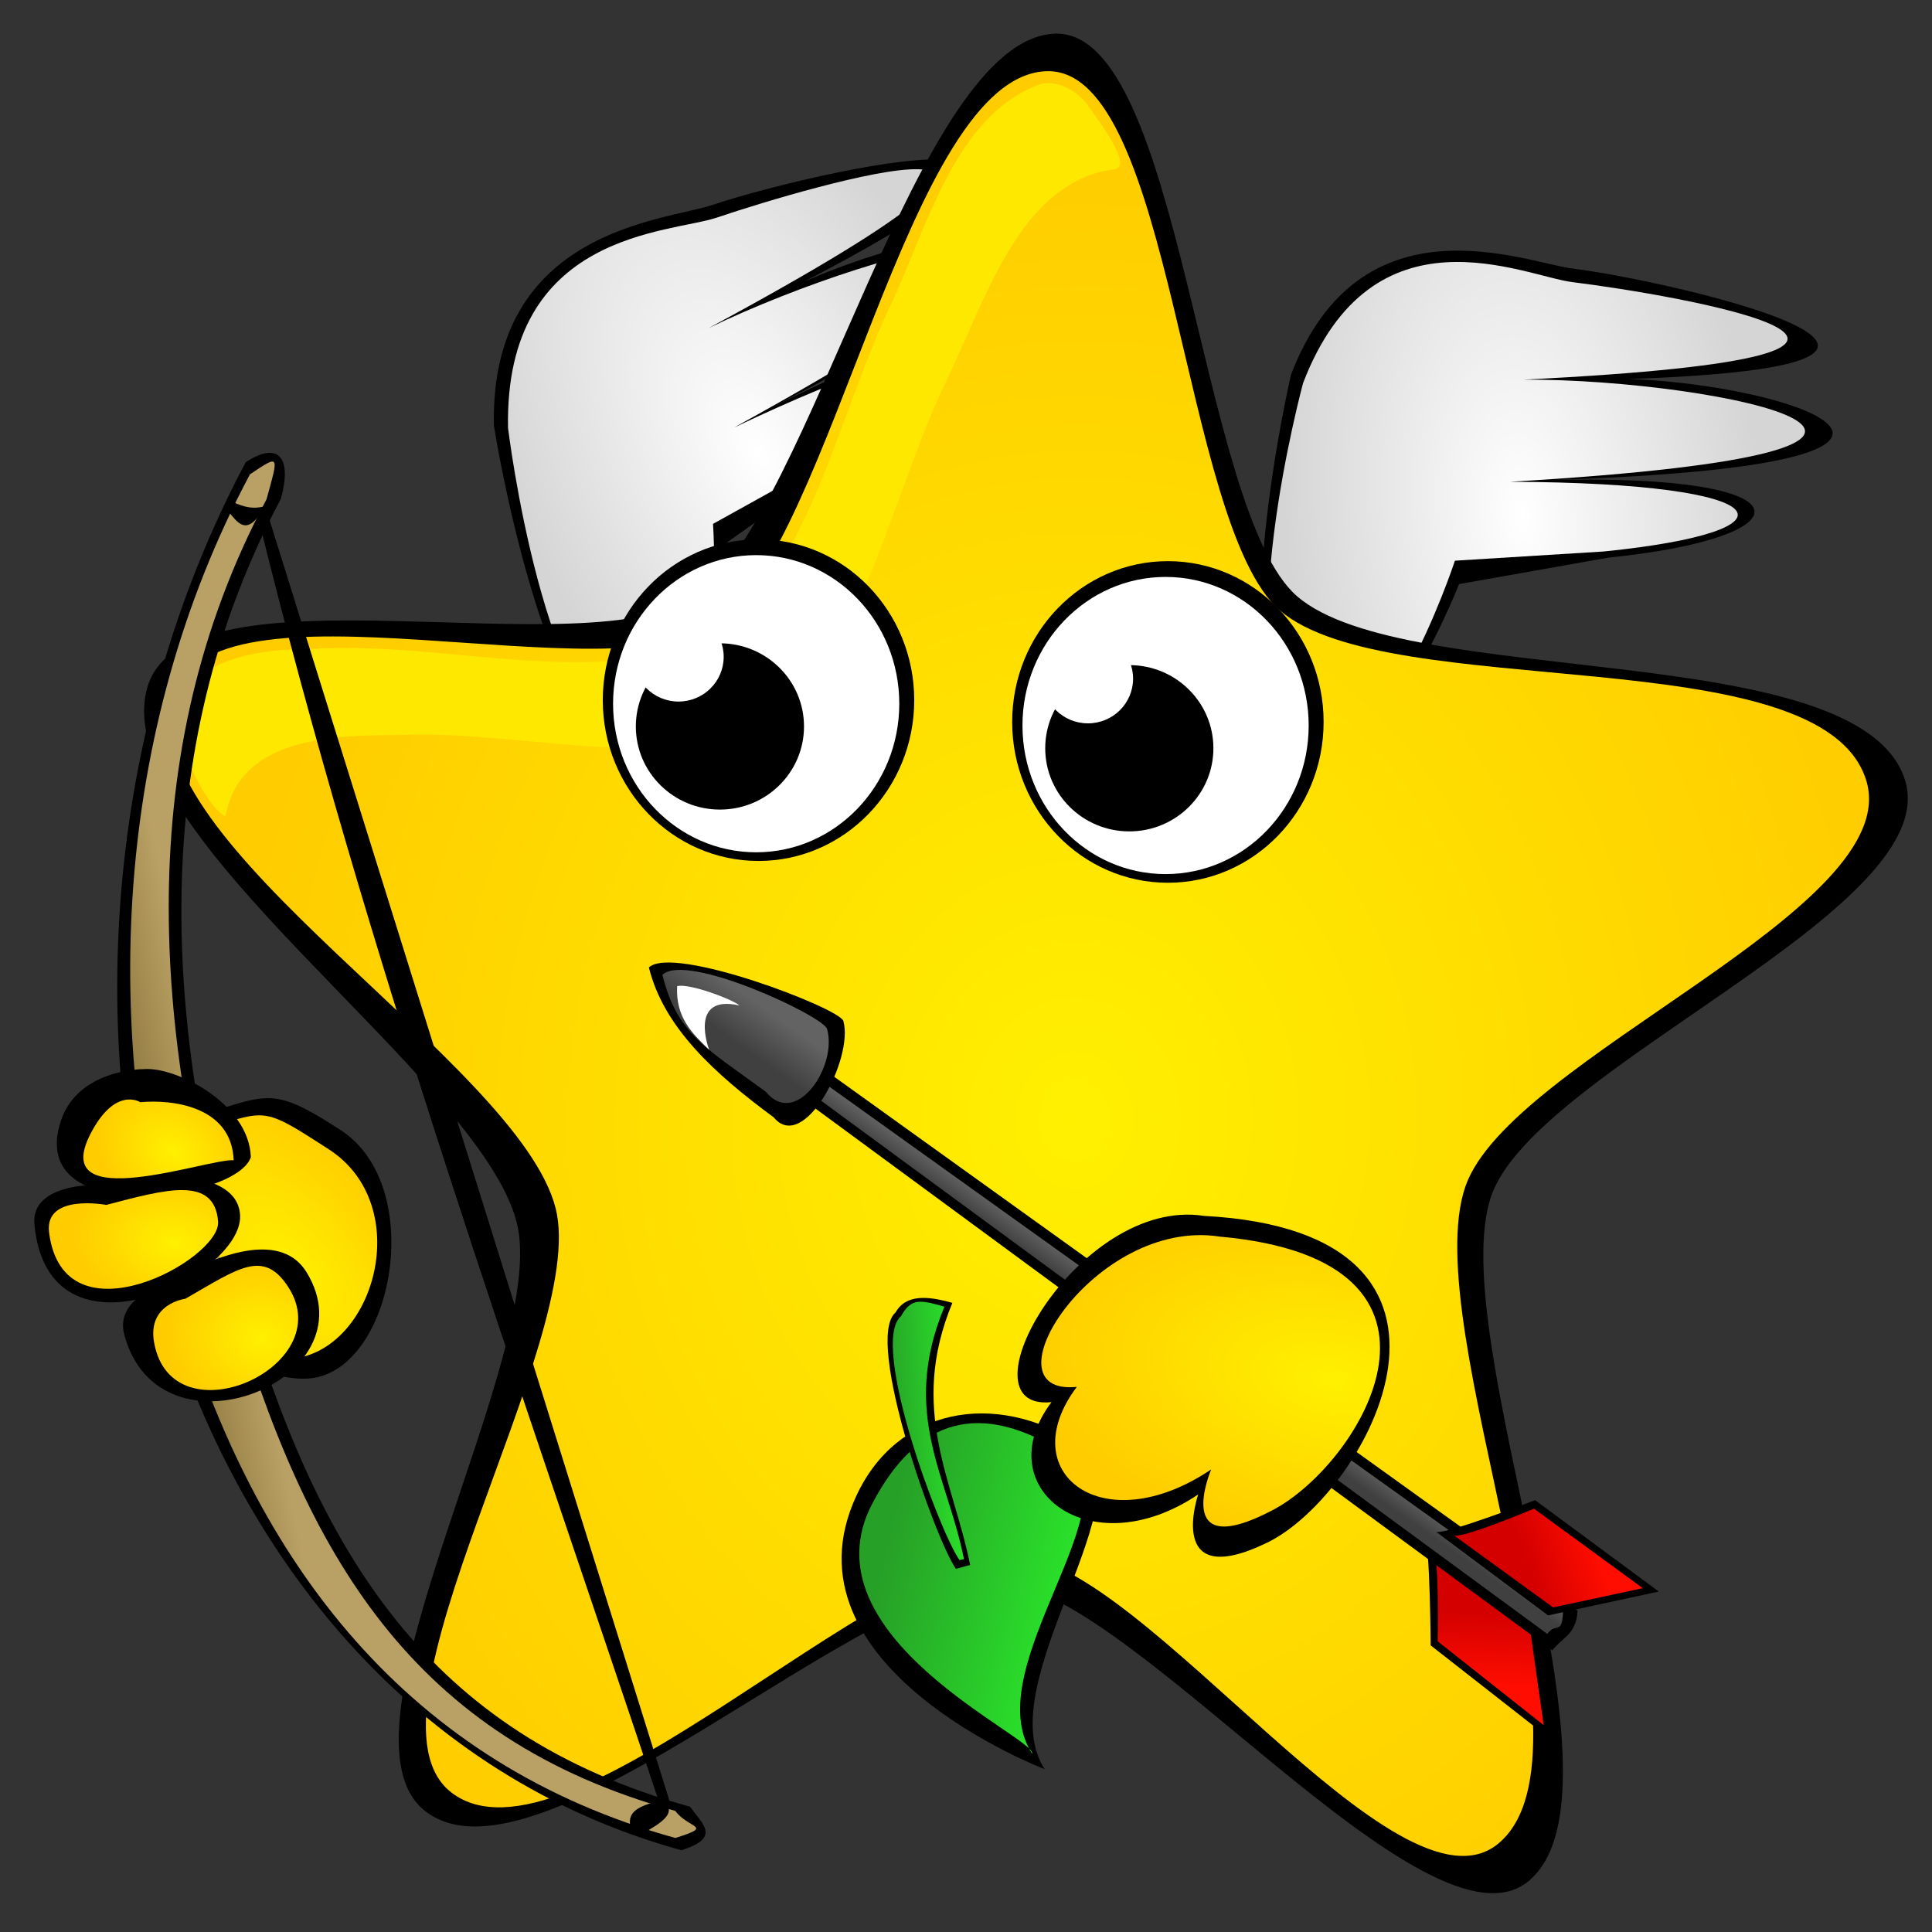 <?xml version="1.0" encoding="UTF-8" standalone="no"?>
<svg
   xmlns:dc="http://purl.org/dc/elements/1.1/"
   xmlns:cc="http://creativecommons.org/ns#"
   xmlns:rdf="http://www.w3.org/1999/02/22-rdf-syntax-ns#"
   xmlns:svg="http://www.w3.org/2000/svg"
   xmlns="http://www.w3.org/2000/svg"
   xmlns:xlink="http://www.w3.org/1999/xlink"
   xmlns:sodipodi="http://sodipodi.sourceforge.net/DTD/sodipodi-0.dtd"
   xmlns:inkscape="http://www.inkscape.org/namespaces/inkscape"
   viewBox="0 0 70 70"
   version="1.1"
   id="svg144"
   sodipodi:docname="star1.svg"
   width="70"
   height="70"
   inkscape:version="0.92.3 (2405546, 2018-03-11)">
  <rect x="0" y="0" width="70" height="70" fill="#333333" stroke="none"/>
  <sodipodi:namedview
     pagecolor="#ffffff"
     bordercolor="#666666"
     borderopacity="1"
     objecttolerance="10"
     gridtolerance="10"
     guidetolerance="10"
     inkscape:pageopacity="0"
     inkscape:pageshadow="2"
     inkscape:window-width="2560"
     inkscape:window-height="1412"
     id="namedview146"
     showgrid="false"
     inkscape:zoom="3.6875"
     inkscape:cx="131.74824"
     inkscape:cy="97.824854"
     inkscape:window-x="3840"
     inkscape:window-y="0"
     inkscape:window-maximized="1"
     inkscape:current-layer="svg144" />
  <defs
     id="defs44">
    <linearGradient
       id="d">
      <stop
         stop-color="#27a027"
         offset="0"
         id="stop2" />
      <stop
         stop-color="#2beb2b"
         offset="1"
         id="stop4" />
    </linearGradient>
    <linearGradient
       id="c">
      <stop
         stop-color="#404040"
         offset="0"
         id="stop7" />
      <stop
         stop-color="#636363"
         offset="1"
         id="stop9" />
    </linearGradient>
    <linearGradient
       id="e">
      <stop
         stop-color="#d40000"
         offset="0"
         id="stop12" />
      <stop
         stop-color="#ff0d00"
         offset="1"
         id="stop14" />
    </linearGradient>
    <linearGradient
       id="a">
      <stop
         stop-color="#fff000"
         offset="0"
         id="stop17" />
      <stop
         stop-color="#fc0"
         offset="1"
         id="stop19" />
    </linearGradient>
    <linearGradient
       id="r"
       x1="695.5"
       x2="689.5"
       y1="720.36"
       y2="722.36"
       gradientUnits="userSpaceOnUse">
      <stop
         stop-color="#b9a165"
         offset="0"
         id="stop22" />
      <stop
         stop-color="#978045"
         offset="1"
         id="stop24" />
    </linearGradient>
    <linearGradient
       id="q"
       x1="721.07"
       x2="727.79"
       y1="830.51"
       y2="830.15"
       gradientTransform="matrix(-0.292,0.956,0.956,0.292,130.72,-99.81)"
       gradientUnits="userSpaceOnUse"
       xlink:href="#e" />
    <linearGradient
       id="p"
       x1="694.03"
       x2="695.79"
       y1="802.22"
       y2="800.81"
       gradientUnits="userSpaceOnUse"
       xlink:href="#c" />
    <linearGradient
       id="o"
       x1="660.79"
       x2="664.15"
       y1="759.97"
       y2="757.32"
       gradientUnits="userSpaceOnUse"
       xlink:href="#c" />
    <linearGradient
       id="n"
       x1="719.57"
       x2="726.29"
       y1="829.62"
       y2="829.27"
       gradientUnits="userSpaceOnUse"
       xlink:href="#e" />
    <linearGradient
       id="m"
       x1="608.11"
       x2="628.44"
       y1="810.18"
       y2="815.3"
       gradientUnits="userSpaceOnUse"
       xlink:href="#d" />
    <linearGradient
       id="l"
       x1="607.85"
       x2="616.07"
       y1="801.11"
       y2="800.58"
       gradientUnits="userSpaceOnUse"
       xlink:href="#d" />
    <radialGradient
       id="b"
       cx="674"
       cy="696.39"
       r="27.994"
       gradientTransform="matrix(-0.232,-1.474,0.834,-0.131,249.52,1781.1)"
       gradientUnits="userSpaceOnUse">
      <stop
         stop-color="#fff"
         offset="0"
         id="stop33" />
      <stop
         stop-color="#d5d5d5"
         offset="1"
         id="stop35" />
    </radialGradient>
    <radialGradient
       id="f"
       cx="168.57"
       cy="276.25"
       r="108.01"
       gradientTransform="matrix(1,0.023,-0.025,1.069,6.538,-21.654)"
       gradientUnits="userSpaceOnUse"
       xlink:href="#a" />
    <radialGradient
       id="k"
       cx="704.86"
       cy="715.06"
       r="14.641"
       gradientTransform="matrix(-1.081,-0.936,0.529,-0.612,1082.8,1814.1)"
       gradientUnits="userSpaceOnUse"
       xlink:href="#a" />
    <radialGradient
       id="j"
       cx="687.05"
       cy="708.41"
       r="9.682"
       gradientTransform="matrix(0.78,0.283,-0.208,0.572,297.81,107.45)"
       gradientUnits="userSpaceOnUse"
       xlink:href="#a" />
    <radialGradient
       id="i"
       cx="687.37"
       cy="715.9"
       r="10.189"
       gradientTransform="matrix(1,0,0,0.601,0,285.13)"
       gradientUnits="userSpaceOnUse"
       xlink:href="#a" />
    <radialGradient
       id="h"
       cx="695.66"
       cy="722.55"
       r="9.684"
       gradientTransform="matrix(1,0,0,0.747,1.25,183.46)"
       gradientUnits="userSpaceOnUse"
       xlink:href="#a" />
    <radialGradient
       id="g"
       cx="706.22"
       cy="807.7"
       r="18.885"
       gradientTransform="matrix(-1.46,-0.749,0.384,-0.749,1427.3,1940.8)"
       gradientUnits="userSpaceOnUse"
       xlink:href="#a" />
    <radialGradient
       inkscape:collect="always"
       xlink:href="#b"
       id="radialGradient955"
       gradientUnits="userSpaceOnUse"
       gradientTransform="matrix(-0.232,-1.474,0.834,-0.131,249.52,1781.1)"
       cx="674"
       cy="696.39"
       r="27.994" />
    <radialGradient
       inkscape:collect="always"
       xlink:href="#b"
       id="radialGradient957"
       gradientUnits="userSpaceOnUse"
       gradientTransform="matrix(-0.232,-1.474,0.834,-0.131,249.52,1781.1)"
       cx="674"
       cy="696.39"
       r="27.994" />
  </defs>
  <g
     transform="matrix(0.364,0,0,0.395,-188.006,-269.247)"
     id="g142">
    <g
       transform="matrix(0.936,-0.353,0.353,0.936,-284.73,309.18)"
       id="g50">
      <path
         d="m 650.25,684.86 c 0,0 -5.5,28.25 2.25,34 7.75,5.75 15.5,-15.75 15.5,-15.75 l 14.75,-3.25 c 19.83,-2.947 20.095,-8.865 -6.5,-6.75 52.827,-4.436 17.916,-11.625 1.75,-9.25 49.932,-3.47 9.479,-9.689 -0.25,-10.25 -4.875,-0.281 -21.5,-5.75 -27.5,11.25 z"
         id="path46"
         inkscape:connector-curvature="0" />
      <path
         d="m 651.49,685.57 c 0,0 -6.207,26.482 1.543,32.232 7.75,5.75 14.439,-16.811 14.439,-16.811 l 14.75,-1.659 c 19.83,-2.947 17.62,-7.274 -9.682,-5.866 53.534,-5.85 20.39,-10.565 0.866,-9.427 50.108,-5.061 14.075,-8.628 4.346,-9.189 -4.875,-0.281 -20.263,-6.28 -26.263,10.72 z"
         id="path48"
         inkscape:connector-curvature="0"
         style="fill:url(#radialGradient955)" />
    </g>
    <g
       transform="matrix(0.999,0.055,-0.055,0.999,33.071,-3.933)"
       id="g56">
      <path
         d="m 650.25,684.86 c 0,0 -5.5,28.25 2.25,34 7.75,5.75 15.5,-15.75 15.5,-15.75 l 14.75,-3.25 c 19.83,-2.947 20.095,-8.865 -6.5,-6.75 52.827,-4.436 17.916,-11.625 1.75,-9.25 49.932,-3.47 9.479,-9.689 -0.25,-10.25 -4.875,-0.281 -21.5,-5.75 -27.5,11.25 z"
         id="path52"
         inkscape:connector-curvature="0" />
      <path
         d="m 651.49,685.57 c 0,0 -6.207,26.482 1.543,32.232 7.75,5.75 14.439,-16.811 14.439,-16.811 l 14.75,-1.659 c 19.83,-2.947 17.62,-7.274 -9.682,-5.866 53.534,-5.85 20.39,-10.565 0.866,-9.427 50.108,-5.061 14.075,-8.628 4.346,-9.189 -4.875,-0.281 -20.263,-6.28 -26.263,10.72 z"
         id="path54"
         inkscape:connector-curvature="0"
         style="fill:url(#radialGradient957)" />
    </g>
    <path
       transform="matrix(0.78,0.055,-0.055,0.78,507.5,558.69)"
       d="m 232.15,362.48 c -12.069,10.603 -52.885,-30.483 -68.945,-30.07 -17.752,0.457 -56.351,40.88 -71.62,31.814 -13.814,-8.202 12.009,-54.635 6.653,-69.781 -5.92,-16.742 -55.24,-41.878 -51.336,-59.201 3.531,-15.672 56.175,-5.96 68.925,-15.734 14.093,-10.804 23.353,-67.345 41.035,-68.985 15.996,-1.484 22.073,54.568 35.308,63.673 14.63,10.065 71.66,-0.305 78.684,16.004 6.355,14.755 -44.508,37.016 -49.078,52.417 -5.051,17.024 23.714,68.143 10.374,79.863 z"
       id="path58"
       inkscape:connector-curvature="0" />
    <path
       transform="matrix(0.78,0.055,-0.055,0.78,507.5,558.69)"
       d="m 228,358.36 c -12.069,10.603 -47.318,-29.774 -63.378,-29.361 -17.752,0.457 -54.626,41.861 -69.895,32.795 -13.814,-8.202 13.695,-54.203 8.339,-69.349 -5.92,-16.742 -56.692,-39.017 -52.789,-56.34 3.531,-15.672 55.782,-3.725 68.532,-13.499 14.093,-10.804 19.588,-65.975 37.27,-67.615 15.996,-1.484 20.78,51.901 34.016,61.006 14.63,10.065 68.799,-1.758 75.823,14.551 6.355,14.755 -42.939,35.801 -47.509,51.203 -5.051,17.024 22.932,64.888 9.591,76.608 z"
       id="path60"
       inkscape:connector-curvature="0"
       style="fill:url(#f)" />
    <path
       d="m 620.19,689.31 c -8.763,2.829 -11.368,13.317 -15.247,20.727 -5.135,10.17 -7.655,22.998 -17.065,30.179 -12.78,4.673 -26.885,0.205 -40.188,0.938 -4.853,0.003 -14.301,0.686 -13.188,7.719 0.419,2.88 2.943,6.985 4.438,7.656 1.412,-7.451 11.236,-7.425 17.188,-7.469 12.344,-0.478 25.452,3.451 37.312,-0.75 9.461,-8.011 11.772,-21.322 17.351,-31.918 3.813,-7.237 7.173,-17.934 16.43,-19.207 2.397,-0.013 -1.472,-4.57 -2.469,-5.938 -1.131,-1.331 -2.77,-2.185 -4.562,-1.938 z"
       id="path62"
       inkscape:connector-curvature="0"
       style="fill:#fee800" />
    <g
       transform="matrix(0.995,0.1,-0.1,0.995,-78.479,15.09)"
       id="g86">
      <path
         d="m 681.11,706.18 c 14.615,-4.567 12.483,-7.003 21.618,-2.74 9.135,4.263 7.451,21.461 -0.77,22.983 -8.221,1.522 -29.068,-9.891 -20.848,-20.243 z"
         id="path64"
         inkscape:connector-curvature="0" />
      <path
         d="m 687.22,643.44 c -11.288,25.013 -10.847,53.565 -0.812,76.875 10.034,23.31 29.685,41.411 56.688,45.469 3.784,-1.52 1.944,-2.54 0.449,-4.061 -26.641,-4.003 -39.206,-19.474 -49.128,-42.521 -9.922,-23.047 -14.55,-48.02 -3.383,-72.763 0.809,-4.221 -1.029,-5.116 -3.813,-2.998 z"
         id="path66"
         inkscape:connector-curvature="0" />
      <path
         d="m 681.72,707.39 c 14.615,-4.567 10.888,-6.334 20.022,-2.071 9.134,4.263 6.421,17.977 -1.799,19.5 -8.221,1.523 -26.443,-7.076 -18.223,-17.428 z"
         id="path68"
         inkscape:connector-curvature="0"
         style="fill:url(#k)" />
      <path
         d="m 687.75,644.5 c -11.288,25.013 -9.61,52.858 0.425,76.168 10.035,23.31 27.21,39.997 54.213,44.055 3.784,-1.52 1.237,-0.949 -0.258,-2.47 -26.641,-4.003 -38.852,-19.474 -48.775,-42.521 -9.923,-23.047 -14.903,-48.374 -3.736,-73.117 0.809,-4.221 0.916,-4.232 -1.869,-2.114 z"
         id="path70"
         inkscape:connector-curvature="0"
         style="fill:url(#r)" />
      <path
         d="m 682.65,699.85 c 0,0 -6.446,0.612 -7.69,5.515 -2.6,10.245 18.159,5.614 19.14,1.438 -0.7,-4.946 -8.396,-7.534 -11.45,-6.952 z"
         id="path72"
         inkscape:connector-curvature="0" />
      <path
         d="m 678.69,710.93 c 0,0 -6.135,0.585 -5.411,4.157 2.701,13.325 21.08,2.68 20.293,-2.826 -0.607,-4.246 -9.237,-3.298 -14.882,-1.331 z"
         id="path74"
         inkscape:connector-curvature="0" />
      <path
         d="m 687.39,718.86 c 0,0 -5.552,1.977 -4.214,5.367 4.629,11.73 25.075,1.75 17.489,-7.474 -2.725,-3.313 -8.292,-1.196 -13.275,2.107 z"
         id="path76"
         inkscape:connector-curvature="0" />
      <path
         d="m 682.65,702.9 c 0,0 -2.631,-1.257 -4.645,3.383 -3.456,7.963 11.902,1.057 14.421,0.981 -0.7,-4.946 -6.722,-4.946 -9.775,-4.364 z"
         id="path78"
         inkscape:connector-curvature="0"
         style="fill:url(#j)" />
      <path
         d="m 680.22,712.61 c 0,0 -6.266,-0.452 -5.411,3.091 2.461,10.197 17.264,0.727 16.639,-2.674 -0.775,-4.219 -5.583,-2.385 -11.228,-0.417 z"
         id="path80"
         inkscape:connector-curvature="0"
         style="fill:url(#i)" />
      <path
         d="m 688.91,720.39 c 0,0 -3.737,0.81 -2.692,4.301 2.66,8.885 18.676,0.39 12.769,-6.409 -2.813,-3.238 -5.096,-1.196 -10.078,2.107 z"
         id="path82"
         inkscape:connector-curvature="0"
         style="fill:url(#h)" />
      <path
         d="m 686.03,647.12 -0.062,1 c 0.919,0.841 1.822,1.858 2.969,0.188 14.763,39.175 33.561,75.93 51.469,113.22 -2.934,0.917 -2.838,1.833 -2.531,2.75 l 0.75,0.656 c 1.736,-1.082 3.328,-2.15 2.75,-3 l 0.219,-0.219 -0.125,-0.312 -51.75,-113.78 -0.125,-0.281 h -0.312 c -1.236,0.386 -2.244,0.085 -3.25,-0.219 z"
         id="path84"
         inkscape:connector-curvature="0" />
    </g>
    <g
       transform="translate(-18.25,6.25)"
       id="g96">
      <path
         d="m 666.5,741.61 c 0,8.146 -6.94,14.75 -15.5,14.75 -8.56,0 -15.5,-6.604 -15.5,-14.75 0,-8.146 6.94,-14.75 15.5,-14.75 8.56,0 15.5,6.604 15.5,14.75 z"
         id="path88"
         inkscape:connector-curvature="0" />
      <path
         transform="matrix(0.919,0,0,0.924,52.5,56.689)"
         d="m 666.5,741.61 c 0,8.146 -6.94,14.75 -15.5,14.75 -8.56,0 -15.5,-6.604 -15.5,-14.75 0,-8.146 6.94,-14.75 15.5,-14.75 8.56,0 15.5,6.604 15.5,14.75 z"
         id="path90"
         inkscape:connector-curvature="0"
         style="fill:#ffffff" />
      <path
         transform="matrix(0.54,0,0,0.517,295.62,360.61)"
         d="m 666.5,741.61 c 0,8.146 -6.94,14.75 -15.5,14.75 -8.56,0 -15.5,-6.604 -15.5,-14.75 0,-8.146 6.94,-14.75 15.5,-14.75 8.56,0 15.5,6.604 15.5,14.75 z"
         id="path92"
         inkscape:connector-curvature="0" />
      <path
         transform="matrix(0.29,0,0,0.278,454.25,531.47)"
         d="m 666.5,741.61 c 0,8.146 -6.94,14.75 -15.5,14.75 -8.56,0 -15.5,-6.604 -15.5,-14.75 0,-8.146 6.94,-14.75 15.5,-14.75 8.56,0 15.5,6.604 15.5,14.75 z"
         id="path94"
         inkscape:connector-curvature="0"
         style="fill:#ffffff" />
    </g>
    <g
       transform="translate(-3,12)"
       id="g106">
      <path
         d="m 623.49,831.92 c 0,0 -26.693,-9.369 -18.738,-25.102 4.061,-8.032 13.713,-9.668 22.097,-4.773 7.451,4.351 -8.997,21.982 -3.359,29.875 z"
         id="path98"
         inkscape:connector-curvature="0" />
      <path
         d="m 622.25,830.51 c 0.404,-1.481 -22.905,-10.768 -15.91,-22.981 4.473,-7.81 10.708,-9.491 19.092,-4.596 7.451,4.351 -8.82,19.684 -3.182,27.577 z"
         id="path100"
         inkscape:connector-curvature="0"
         style="fill:url(#m)" />
      <path
         d="m 614.65,813.54 c -2.004,-2.586 -9.171,-21.053 -6.01,-23.511 1.041,-1.703 3.215,-1.517 5.657,-0.884 -4.41,9.799 0.125,16.404 1.768,24.042 z"
         id="path102"
         inkscape:connector-curvature="0" />
      <path
         d="m 615.01,812.74 c -2.004,-2.586 -8.994,-19.904 -5.834,-22.362 1.041,-1.703 1.889,-1.517 4.331,-0.884 -4.41,9.799 0.302,15.52 1.944,23.158 z"
         id="path104"
         inkscape:connector-curvature="0"
         style="fill:url(#l)" />
    </g>
    <g
       transform="matrix(0.949,-0.317,0.317,0.949,-277.06,266.35)"
       id="g130">
      <path
         d="m 710.63,823.22 c 0.249,1 -2.658,9.909 -2.658,9.909 l 8.693,12.083 1.902,-11.064 z"
         id="path108"
         inkscape:connector-curvature="0" />
      <path
         d="m 711.01,825 c 0.249,1 -2.259,7.997 -2.259,7.997 l 7.566,10.63 1.536,-8.958 z"
         id="path110"
         inkscape:connector-curvature="0"
         style="fill:url(#q)" />
      <path
         d="m 661.85,762.27 57.452,75.13 c 1.211,-0.788 2.743,-0.609 3.535,-2.652 l -58.336,-74.6 z"
         id="path112"
         inkscape:connector-curvature="0" />
      <path
         d="m 663.8,763.33 55.508,72.478 c 1.211,-0.788 1.329,0.628 2.121,-1.414 l -57.276,-73.009 z"
         id="path114"
         inkscape:connector-curvature="0"
         style="fill:url(#p)" />
      <path
         d="m 699.06,788.64 c -11.319,-5.669 -29.053,9.232 -19.803,11.386 -8.596,5.432 -1.185,15.584 11.163,12.65 0,0 -6.019,7.471 5.125,6.365 10.838,-1.076 31.971,-19.319 3.516,-30.401 z"
         id="path116"
         inkscape:connector-curvature="0" />
      <path
         d="m 699.95,790.94 c -11.319,-5.669 -27.108,6.403 -17.859,8.558 -8.596,5.432 -2.069,14.346 10.279,11.413 0,0 -6.513,6.903 4.594,5.481 9.781,-1.252 27.247,-15.068 2.986,-25.451 z"
         id="path118"
         inkscape:connector-curvature="0"
         style="fill:url(#g)" />
      <path
         d="m 661.32,766.51 c 1.774,4.14 9.282,-2.592 9.369,-6.187 0.03,-1.223 -13.84,-12.014 -16.794,-10.783 -0.353,5.657 3.108,11.314 7.425,16.971 z"
         id="path120"
         inkscape:connector-curvature="0" />
      <path
         d="m 661.32,764.04 c 1.774,4.14 7.514,0.06 7.601,-3.535 0.03,-1.223 -11.012,-11.13 -13.965,-9.899 -0.353,5.657 2.047,7.778 6.364,13.435 z"
         id="path122"
         inkscape:connector-curvature="0"
         style="fill:url(#o)" />
      <path
         d="m 711.79,823.44 c 0.884,0.53 10.253,0.354 10.253,0.354 l 9.016,11.844 -11.137,-1.414 z"
         id="path124"
         inkscape:connector-curvature="0" />
      <path
         d="m 713.38,824.32 c 0.884,0.53 8.309,0.177 8.309,0.177 l 7.955,10.341 -9.016,-1.149 z"
         id="path126"
         inkscape:connector-curvature="0"
         style="fill:url(#n)" />
      <path
         transform="matrix(0.949,0.317,-0.317,0.949,347.13,-164.93)"
         d="m 589.37,773.23 c -0.587,-0.516 -4.987,-2.068 -6.187,-1.768 -0.171,2.868 1.514,4.345 3.182,5.834 0,0 -2.121,-5.127 3.005,-4.066 z"
         id="path128"
         inkscape:connector-curvature="0"
         style="fill:#ffffff" />
    </g>
    <g
       transform="translate(-59,4.25)"
       id="g140">
      <path
         d="m 666.5,741.61 c 0,8.146 -6.94,14.75 -15.5,14.75 -8.56,0 -15.5,-6.604 -15.5,-14.75 0,-8.146 6.94,-14.75 15.5,-14.75 8.56,0 15.5,6.604 15.5,14.75 z"
         id="path132"
         inkscape:connector-curvature="0" />
      <path
         transform="matrix(0.919,0,0,0.924,52.5,56.689)"
         d="m 666.5,741.61 c 0,8.146 -6.94,14.75 -15.5,14.75 -8.56,0 -15.5,-6.604 -15.5,-14.75 0,-8.146 6.94,-14.75 15.5,-14.75 8.56,0 15.5,6.604 15.5,14.75 z"
         id="path134"
         inkscape:connector-curvature="0"
         style="fill:#ffffff" />
      <path
         transform="matrix(0.54,0,0,0.517,295.62,360.61)"
         d="m 666.5,741.61 c 0,8.146 -6.94,14.75 -15.5,14.75 -8.56,0 -15.5,-6.604 -15.5,-14.75 0,-8.146 6.94,-14.75 15.5,-14.75 8.56,0 15.5,6.604 15.5,14.75 z"
         id="path136"
         inkscape:connector-curvature="0" />
      <path
         transform="matrix(0.29,0,0,0.278,454.25,531.47)"
         d="m 666.5,741.61 c 0,8.146 -6.94,14.75 -15.5,14.75 -8.56,0 -15.5,-6.604 -15.5,-14.75 0,-8.146 6.94,-14.75 15.5,-14.75 8.56,0 15.5,6.604 15.5,14.75 z"
         id="path138"
         inkscape:connector-curvature="0"
         style="fill:#ffffff" />
    </g>
  </g>
</svg>
